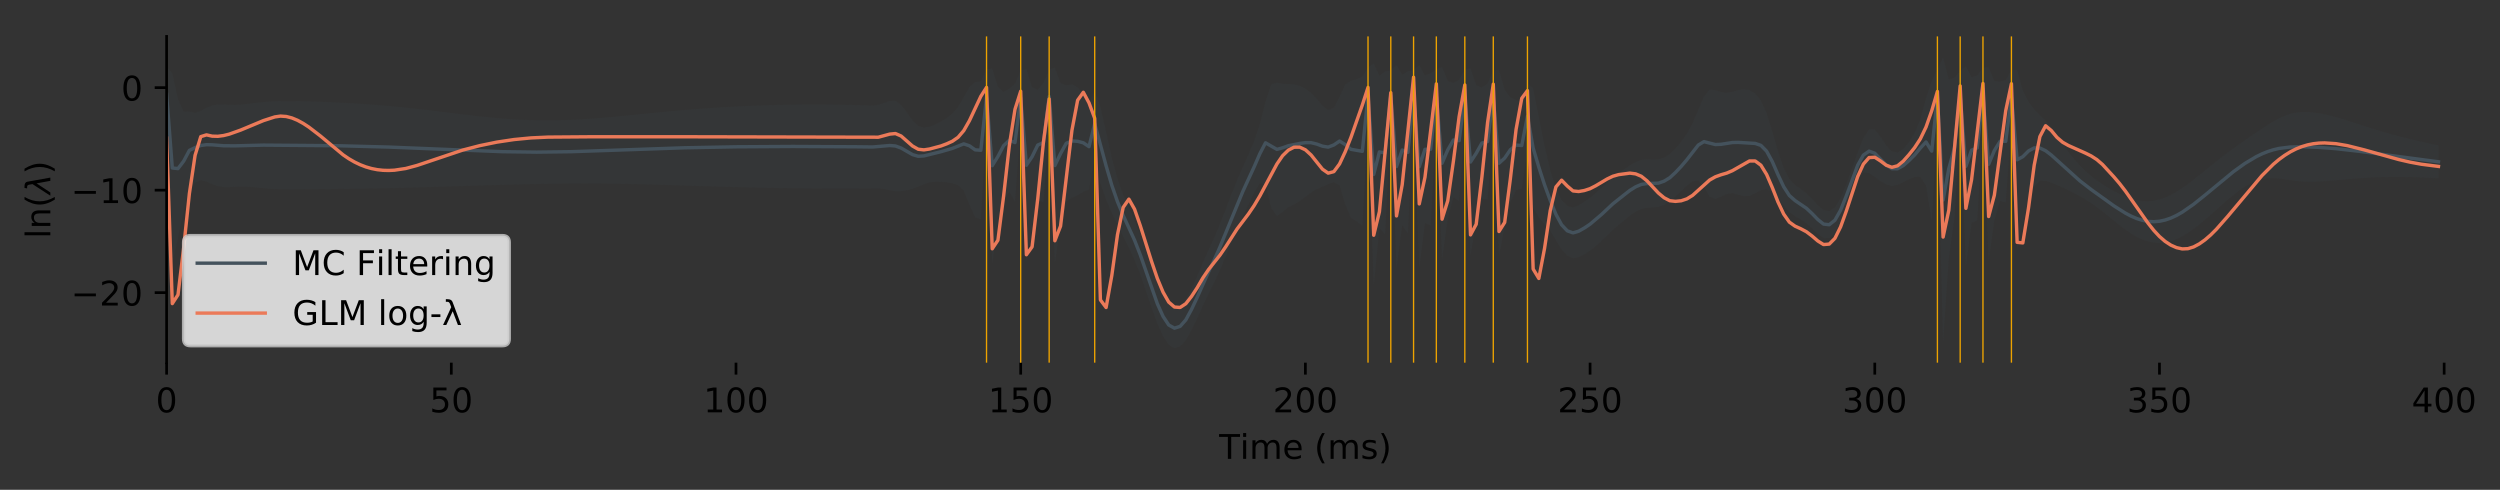 <?xml version="1.0" encoding="utf-8" standalone="no"?>
<!DOCTYPE svg PUBLIC "-//W3C//DTD SVG 1.1//EN"
  "http://www.w3.org/Graphics/SVG/1.1/DTD/svg11.dtd">
<!-- Created with matplotlib (http://matplotlib.org/) -->
<svg height="144pt" version="1.1" viewBox="0 0 735 144" width="735pt" xmlns="http://www.w3.org/2000/svg" xmlns:xlink="http://www.w3.org/1999/xlink">
 <rect x="0" y="0" width="735" height="144" fill="#333333" stroke="none"/>
 <defs>
  <style type="text/css">
*{stroke-linecap:butt;stroke-linejoin:round;}
  </style>
 </defs>
 <g id="figure_1">
  <g id="patch_1">
   <path d="M 0 144.186 
L 735.327 144.186 
L 735.327 -0 
L 0 -0 
z
" style="fill:none;"/>
  </g>
  <g id="axes_1">
   <g id="patch_2">
    <path d="M 48.983 106.629 
L 718.583 106.629 
L 718.583 10.7 
L 48.983 10.7 
z
" style="fill:none;"/>
   </g>
   <g id="PolyCollection_1">
    <defs>
     <path d="M 48.983 -124.629 
L 48.983 -108.286 
L 50.657 -66.918 
L 52.331 -74.199 
L 54.005 -82.299 
L 55.679 -88.527 
L 57.353 -90.551 
L 59.027 -91.221 
L 60.701 -90.77 
L 62.375 -90.026 
L 64.049 -89.456 
L 65.723 -89.198 
L 67.397 -89.177 
L 69.071 -89.256 
L 70.745 -89.315 
L 72.419 -89.291 
L 74.093 -89.179 
L 75.767 -89.014 
L 77.441 -88.841 
L 79.115 -88.696 
L 80.789 -88.596 
L 82.463 -88.539 
L 84.137 -88.514 
L 85.811 -88.509 
L 87.485 -88.516 
L 89.159 -88.528 
L 90.833 -88.543 
L 92.507 -88.559 
L 94.181 -88.576 
L 95.855 -88.594 
L 97.529 -88.611 
L 99.203 -88.629 
L 100.877 -88.648 
L 102.551 -88.667 
L 104.225 -88.687 
L 105.899 -88.709 
L 107.573 -88.733 
L 109.247 -88.76 
L 110.921 -88.789 
L 112.595 -88.821 
L 114.269 -88.857 
L 115.943 -88.895 
L 117.617 -88.936 
L 119.291 -88.979 
L 120.965 -89.025 
L 122.639 -89.072 
L 124.313 -89.121 
L 125.987 -89.172 
L 127.661 -89.223 
L 129.335 -89.275 
L 131.009 -89.328 
L 132.683 -89.381 
L 134.357 -89.433 
L 136.031 -89.486 
L 137.705 -89.538 
L 139.379 -89.589 
L 141.053 -89.64 
L 142.727 -89.69 
L 144.401 -89.739 
L 146.075 -89.787 
L 147.749 -89.834 
L 149.423 -89.88 
L 151.097 -89.924 
L 152.771 -89.966 
L 154.445 -90.007 
L 156.119 -90.045 
L 157.793 -90.08 
L 159.467 -90.113 
L 161.141 -90.143 
L 162.815 -90.169 
L 164.489 -90.191 
L 166.163 -90.209 
L 167.837 -90.223 
L 169.511 -90.233 
L 171.185 -90.238 
L 172.859 -90.237 
L 174.533 -90.232 
L 176.207 -90.222 
L 177.881 -90.207 
L 179.555 -90.188 
L 181.229 -90.163 
L 182.903 -90.134 
L 184.577 -90.101 
L 186.251 -90.064 
L 187.925 -90.023 
L 189.599 -89.979 
L 191.273 -89.933 
L 192.947 -89.884 
L 194.621 -89.833 
L 196.295 -89.782 
L 197.969 -89.729 
L 199.643 -89.675 
L 201.317 -89.622 
L 202.991 -89.569 
L 204.665 -89.516 
L 206.339 -89.463 
L 208.013 -89.412 
L 209.687 -89.361 
L 211.361 -89.312 
L 213.035 -89.265 
L 214.709 -89.218 
L 216.383 -89.174 
L 218.057 -89.131 
L 219.731 -89.09 
L 221.405 -89.052 
L 223.079 -89.015 
L 224.753 -88.98 
L 226.427 -88.948 
L 228.101 -88.918 
L 229.775 -88.891 
L 231.449 -88.865 
L 233.123 -88.843 
L 234.797 -88.823 
L 236.471 -88.805 
L 238.145 -88.79 
L 239.819 -88.777 
L 241.493 -88.768 
L 243.167 -88.76 
L 244.841 -88.755 
L 246.515 -88.753 
L 248.189 -88.754 
L 249.863 -88.756 
L 251.537 -88.762 
L 253.211 -88.769 
L 254.885 -88.779 
L 256.559 -88.791 
L 258.233 -88.794 
L 259.907 -88.644 
L 261.581 -88.284 
L 263.255 -87.968 
L 264.929 -87.983 
L 266.603 -88.25 
L 268.277 -88.648 
L 269.951 -89.286 
L 271.625 -90.02 
L 273.299 -90.539 
L 274.973 -90.746 
L 276.647 -90.719 
L 278.321 -90.584 
L 279.995 -90.29 
L 281.669 -89.737 
L 283.343 -88.16 
L 285.017 -84.02 
L 286.691 -80.235 
L 288.365 -79.728 
L 290.039 -107.53 
L 291.713 -66.881 
L 293.387 -77.682 
L 295.061 -85.537 
L 296.735 -87.76 
L 298.409 -84.944 
L 300.083 -107.335 
L 301.757 -67.312 
L 303.431 -77.716 
L 305.105 -85.296 
L 306.779 -84.748 
L 308.453 -107.94 
L 310.127 -66.725 
L 311.801 -78.342 
L 313.475 -85.02 
L 315.149 -86.063 
L 316.823 -86.756 
L 318.497 -87.808 
L 320.171 -88.438 
L 321.845 -98.192 
L 323.519 -90.169 
L 325.193 -85.541 
L 326.867 -81.597 
L 328.541 -78.096 
L 330.215 -74.732 
L 331.889 -71.378 
L 333.563 -67.756 
L 335.237 -63.474 
L 336.911 -58.605 
L 338.585 -53.677 
L 340.259 -49.053 
L 341.933 -45.332 
L 343.607 -42.788 
L 345.281 -41.831 
L 346.955 -42.312 
L 348.629 -44.153 
L 350.303 -47.141 
L 351.977 -50.571 
L 353.651 -54.32 
L 355.325 -57.817 
L 356.999 -61.174 
L 358.673 -64.813 
L 360.347 -68.796 
L 362.021 -73.007 
L 363.695 -77.029 
L 365.369 -80.629 
L 367.043 -84.067 
L 368.717 -87.485 
L 370.391 -90.281 
L 372.065 -90.089 
L 373.739 -83.013 
L 375.413 -80.653 
L 377.087 -81.901 
L 378.761 -83.213 
L 380.435 -84.045 
L 382.109 -85.059 
L 383.783 -86.338 
L 385.457 -87.579 
L 387.131 -88.554 
L 388.805 -89.288 
L 390.479 -90.004 
L 392.153 -90.653 
L 393.827 -89.68 
L 395.501 -84.032 
L 397.175 -80.141 
L 398.849 -79.099 
L 400.523 -77.737 
L 402.197 -108.094 
L 403.871 -60.278 
L 405.545 -77.13 
L 407.219 -75.278 
L 408.893 -108.931 
L 410.567 -65.403 
L 412.241 -77.955 
L 413.915 -75.527 
L 415.589 -108.991 
L 417.263 -65.252 
L 418.937 -78.618 
L 420.611 -77.955 
L 422.285 -108.351 
L 423.959 -67.832 
L 425.633 -79.859 
L 427.307 -86.184 
L 428.981 -85.018 
L 430.655 -107.823 
L 432.329 -69.053 
L 434.003 -79.092 
L 435.677 -85.787 
L 437.351 -85.513 
L 439.025 -107.448 
L 440.699 -68.754 
L 442.373 -77.649 
L 444.047 -84.802 
L 445.721 -88.238 
L 447.395 -88.763 
L 449.069 -100.307 
L 450.743 -83.097 
L 452.417 -80.214 
L 454.091 -78.287 
L 455.765 -76.314 
L 457.439 -73.566 
L 459.113 -70.833 
L 460.787 -68.989 
L 462.461 -68.227 
L 464.135 -68.578 
L 465.809 -69.42 
L 467.483 -70.473 
L 469.157 -71.821 
L 470.831 -73.307 
L 472.505 -74.937 
L 474.179 -76.57 
L 475.853 -78.027 
L 477.527 -79.411 
L 479.201 -80.805 
L 480.875 -81.937 
L 482.549 -82.736 
L 484.223 -83.079 
L 485.897 -83.18 
L 487.571 -83.347 
L 489.245 -83.968 
L 490.919 -84.959 
L 492.593 -86.421 
L 494.267 -87.991 
L 495.941 -89.551 
L 497.615 -90.849 
L 499.289 -91.124 
L 500.963 -89.263 
L 502.637 -86.337 
L 504.311 -85.655 
L 505.985 -86.367 
L 507.659 -87.17 
L 509.333 -87.371 
L 511.007 -86.933 
L 512.681 -86.48 
L 514.355 -86.59 
L 516.029 -87.347 
L 517.703 -88.253 
L 519.377 -88.562 
L 521.051 -87.801 
L 522.725 -85.95 
L 524.399 -83.744 
L 526.073 -81.83 
L 527.747 -80.624 
L 529.421 -79.664 
L 531.095 -78.532 
L 532.769 -77.042 
L 534.443 -75.409 
L 536.117 -74.198 
L 537.791 -74.165 
L 539.465 -75.664 
L 541.139 -78.81 
L 542.813 -83.151 
L 544.487 -87.855 
L 546.161 -91.795 
L 547.835 -93.532 
L 549.509 -93.286 
L 551.183 -92.159 
L 552.857 -90.914 
L 554.531 -89.936 
L 556.205 -89.516 
L 557.879 -89.801 
L 559.553 -90.594 
L 561.227 -91.494 
L 562.901 -92.138 
L 564.575 -92.186 
L 566.249 -89.583 
L 567.923 -79.112 
L 569.597 -107.782 
L 571.271 -43.445 
L 572.945 -68.358 
L 574.619 -80.102 
L 576.293 -108.75 
L 577.967 -65.833 
L 579.641 -78.648 
L 581.315 -79.389 
L 582.989 -108.195 
L 584.663 -67.247 
L 586.337 -79.42 
L 588.011 -85.095 
L 589.685 -84.668 
L 591.359 -107.598 
L 593.033 -70.766 
L 594.707 -78.663 
L 596.381 -85.296 
L 598.055 -89.358 
L 599.729 -91.038 
L 601.403 -91.009 
L 603.077 -90.476 
L 604.751 -89.79 
L 606.425 -89.046 
L 608.099 -88.26 
L 609.773 -87.427 
L 611.447 -86.514 
L 613.121 -85.526 
L 614.795 -84.457 
L 616.469 -83.285 
L 618.143 -82.006 
L 619.817 -80.656 
L 621.491 -79.287 
L 623.165 -77.943 
L 624.839 -76.673 
L 626.513 -75.525 
L 628.187 -74.543 
L 629.861 -73.755 
L 631.535 -73.183 
L 633.209 -72.842 
L 634.883 -72.741 
L 636.557 -72.884 
L 638.231 -73.266 
L 639.905 -73.878 
L 641.579 -74.7 
L 643.253 -75.709 
L 644.927 -76.876 
L 646.601 -78.171 
L 648.275 -79.562 
L 649.949 -81.018 
L 651.623 -82.509 
L 653.297 -84.003 
L 654.971 -85.466 
L 656.645 -86.863 
L 658.319 -88.155 
L 659.993 -89.301 
L 661.667 -90.259 
L 663.341 -90.996 
L 665.015 -91.495 
L 666.689 -91.756 
L 668.363 -91.802 
L 670.037 -91.682 
L 671.711 -91.459 
L 673.385 -91.204 
L 675.059 -90.979 
L 676.733 -90.823 
L 678.407 -90.751 
L 680.081 -90.757 
L 681.755 -90.822 
L 683.429 -90.926 
L 685.103 -91.054 
L 686.777 -91.195 
L 688.451 -91.343 
L 690.125 -91.49 
L 691.799 -91.631 
L 693.473 -91.76 
L 695.147 -91.874 
L 696.821 -91.968 
L 698.495 -92.043 
L 700.169 -92.098 
L 701.843 -92.133 
L 703.517 -92.151 
L 705.191 -92.152 
L 706.865 -92.139 
L 708.539 -92.111 
L 710.213 -92.068 
L 711.887 -92.01 
L 713.561 -91.936 
L 715.235 -91.846 
L 716.909 -91.74 
L 716.909 -101.488 
L 716.909 -101.488 
L 715.235 -101.811 
L 713.561 -102.158 
L 711.887 -102.526 
L 710.213 -102.912 
L 708.539 -103.313 
L 706.865 -103.729 
L 705.191 -104.161 
L 703.517 -104.61 
L 701.843 -105.077 
L 700.169 -105.563 
L 698.495 -106.068 
L 696.821 -106.592 
L 695.147 -107.131 
L 693.473 -107.678 
L 691.799 -108.224 
L 690.125 -108.761 
L 688.451 -109.277 
L 686.777 -109.76 
L 685.103 -110.198 
L 683.429 -110.581 
L 681.755 -110.898 
L 680.081 -111.133 
L 678.407 -111.265 
L 676.733 -111.263 
L 675.059 -111.094 
L 673.385 -110.731 
L 671.711 -110.164 
L 670.037 -109.407 
L 668.363 -108.495 
L 666.689 -107.473 
L 665.015 -106.381 
L 663.341 -105.255 
L 661.667 -104.113 
L 659.993 -102.958 
L 658.319 -101.784 
L 656.645 -100.585 
L 654.971 -99.351 
L 653.297 -98.08 
L 651.623 -96.77 
L 649.949 -95.431 
L 648.275 -94.075 
L 646.601 -92.72 
L 644.927 -91.389 
L 643.253 -90.109 
L 641.579 -88.91 
L 639.905 -87.825 
L 638.231 -86.885 
L 636.557 -86.114 
L 634.883 -85.535 
L 633.209 -85.164 
L 631.535 -85.008 
L 629.861 -85.068 
L 628.187 -85.336 
L 626.513 -85.797 
L 624.839 -86.423 
L 623.165 -87.18 
L 621.491 -88.037 
L 619.817 -88.983 
L 618.143 -90.029 
L 616.469 -91.188 
L 614.795 -92.48 
L 613.121 -93.936 
L 611.447 -95.588 
L 609.773 -97.456 
L 608.099 -99.554 
L 606.425 -101.9 
L 604.751 -104.374 
L 603.077 -106.732 
L 601.403 -108.744 
L 599.729 -110.299 
L 598.055 -112.059 
L 596.381 -114.291 
L 594.707 -117.576 
L 593.033 -123.654 
L 591.359 -123.556 
L 589.685 -120.602 
L 588.011 -120.173 
L 586.337 -120.401 
L 584.663 -124.541 
L 582.989 -124.161 
L 581.315 -122.019 
L 579.641 -121.438 
L 577.967 -124.763 
L 576.293 -123.29 
L 574.619 -121.351 
L 572.945 -120.83 
L 571.271 -127.33 
L 569.597 -123.705 
L 567.923 -120.416 
L 566.249 -115.296 
L 564.575 -109.092 
L 562.901 -105.109 
L 561.227 -102.412 
L 559.553 -100.397 
L 557.879 -99.339 
L 556.205 -99.668 
L 554.531 -101.447 
L 552.857 -104.016 
L 551.183 -106.113 
L 549.509 -106.201 
L 547.835 -103.63 
L 546.161 -99.406 
L 544.487 -94.589 
L 542.813 -89.986 
L 541.139 -85.989 
L 539.465 -83.217 
L 537.791 -82.07 
L 536.117 -82.415 
L 534.443 -83.888 
L 532.769 -85.728 
L 531.095 -87.374 
L 529.421 -88.641 
L 527.747 -89.817 
L 526.073 -91.575 
L 524.399 -94.844 
L 522.725 -99.714 
L 521.051 -105.573 
L 519.377 -110.914 
L 517.703 -114.643 
L 516.029 -116.686 
L 514.355 -117.7 
L 512.681 -117.957 
L 511.007 -117.718 
L 509.333 -117.199 
L 507.659 -116.884 
L 505.985 -117.157 
L 504.311 -117.722 
L 502.637 -117.856 
L 500.963 -115.819 
L 499.289 -111.939 
L 497.615 -107.959 
L 495.941 -104.904 
L 494.267 -102.519 
L 492.593 -100.547 
L 490.919 -98.908 
L 489.245 -97.888 
L 487.571 -97.331 
L 485.897 -97.296 
L 484.223 -97.361 
L 482.549 -97.192 
L 480.875 -96.569 
L 479.201 -95.62 
L 477.527 -94.417 
L 475.853 -93.225 
L 474.179 -91.945 
L 472.505 -90.46 
L 470.831 -88.931 
L 469.157 -87.477 
L 467.483 -86.082 
L 465.809 -84.901 
L 464.135 -83.851 
L 462.461 -83.213 
L 460.787 -83.645 
L 459.113 -85.352 
L 457.439 -88.812 
L 455.765 -94.219 
L 454.091 -101.429 
L 452.417 -109.869 
L 450.743 -118.224 
L 449.069 -119.731 
L 447.395 -114.032 
L 445.721 -114.838 
L 444.047 -115.518 
L 442.373 -117.783 
L 440.699 -123.634 
L 439.025 -123.54 
L 437.351 -119.659 
L 435.677 -118.474 
L 434.003 -119.15 
L 432.329 -124.049 
L 430.655 -123.687 
L 428.981 -120.663 
L 427.307 -119.864 
L 425.633 -120.328 
L 423.959 -124.546 
L 422.285 -123.796 
L 420.611 -122.679 
L 418.937 -121.957 
L 417.263 -125.109 
L 415.589 -123.496 
L 413.915 -123.256 
L 412.241 -122.211 
L 410.567 -125.032 
L 408.893 -123.384 
L 407.219 -123.193 
L 405.545 -121.917 
L 403.871 -125.549 
L 402.197 -124.304 
L 400.523 -121.659 
L 398.849 -120.914 
L 397.175 -120.444 
L 395.501 -119.345 
L 393.827 -115.736 
L 392.153 -112.487 
L 390.479 -111.86 
L 388.805 -113.138 
L 387.131 -115.11 
L 385.457 -116.907 
L 383.783 -118.147 
L 382.109 -118.966 
L 380.435 -119.401 
L 378.761 -119.462 
L 377.087 -119.554 
L 375.413 -119.878 
L 373.739 -119.399 
L 372.065 -114.31 
L 370.391 -107.676 
L 368.717 -102.779 
L 367.043 -98.751 
L 365.369 -95.063 
L 363.695 -91.272 
L 362.021 -87.044 
L 360.347 -82.594 
L 358.673 -78.344 
L 356.999 -74.417 
L 355.325 -70.765 
L 353.651 -66.98 
L 351.977 -62.964 
L 350.303 -59.301 
L 348.629 -56.126 
L 346.955 -54.148 
L 345.281 -53.581 
L 343.607 -54.494 
L 341.933 -57.021 
L 340.259 -60.736 
L 338.585 -65.351 
L 336.911 -70.259 
L 335.237 -75.097 
L 333.563 -79.364 
L 331.889 -83.102 
L 330.215 -86.972 
L 328.541 -91.688 
L 326.867 -97.843 
L 325.193 -105.34 
L 323.519 -112.824 
L 321.845 -117.448 
L 320.171 -113.707 
L 318.497 -116.581 
L 316.823 -118.52 
L 315.149 -119.427 
L 313.475 -119.111 
L 311.801 -119.713 
L 310.127 -124.321 
L 308.453 -123.647 
L 306.779 -119.781 
L 305.105 -117.79 
L 303.431 -118.503 
L 301.757 -123.886 
L 300.083 -123.524 
L 298.409 -119.603 
L 296.735 -118.133 
L 295.061 -117.171 
L 293.387 -118.659 
L 291.713 -124.069 
L 290.039 -123.811 
L 288.365 -120.289 
L 286.691 -120.026 
L 285.017 -118.619 
L 283.343 -115.618 
L 281.669 -112.713 
L 279.995 -110.826 
L 278.321 -109.535 
L 276.647 -108.462 
L 274.973 -107.628 
L 273.299 -106.954 
L 271.625 -106.675 
L 269.951 -107.195 
L 268.277 -108.82 
L 266.603 -111.195 
L 264.929 -113.348 
L 263.255 -114.568 
L 261.581 -114.523 
L 259.907 -113.911 
L 258.233 -113.366 
L 256.559 -113.15 
L 254.885 -113.205 
L 253.211 -113.256 
L 251.537 -113.301 
L 249.863 -113.34 
L 248.189 -113.374 
L 246.515 -113.403 
L 244.841 -113.425 
L 243.167 -113.442 
L 241.493 -113.452 
L 239.819 -113.457 
L 238.145 -113.456 
L 236.471 -113.448 
L 234.797 -113.435 
L 233.123 -113.415 
L 231.449 -113.389 
L 229.775 -113.357 
L 228.101 -113.318 
L 226.427 -113.274 
L 224.753 -113.223 
L 223.079 -113.166 
L 221.405 -113.103 
L 219.731 -113.033 
L 218.057 -112.958 
L 216.383 -112.876 
L 214.709 -112.787 
L 213.035 -112.693 
L 211.361 -112.592 
L 209.687 -112.485 
L 208.013 -112.371 
L 206.339 -112.251 
L 204.665 -112.126 
L 202.991 -111.994 
L 201.317 -111.856 
L 199.643 -111.712 
L 197.969 -111.564 
L 196.295 -111.41 
L 194.621 -111.252 
L 192.947 -111.09 
L 191.273 -110.925 
L 189.599 -110.758 
L 187.925 -110.59 
L 186.251 -110.421 
L 184.577 -110.254 
L 182.903 -110.09 
L 181.229 -109.929 
L 179.555 -109.773 
L 177.881 -109.625 
L 176.207 -109.484 
L 174.533 -109.353 
L 172.859 -109.234 
L 171.185 -109.126 
L 169.511 -109.032 
L 167.837 -108.953 
L 166.163 -108.89 
L 164.489 -108.843 
L 162.815 -108.813 
L 161.141 -108.802 
L 159.467 -108.808 
L 157.793 -108.832 
L 156.119 -108.875 
L 154.445 -108.935 
L 152.771 -109.014 
L 151.097 -109.109 
L 149.423 -109.221 
L 147.749 -109.348 
L 146.075 -109.489 
L 144.401 -109.644 
L 142.727 -109.81 
L 141.053 -109.987 
L 139.379 -110.174 
L 137.705 -110.368 
L 136.031 -110.567 
L 134.357 -110.772 
L 132.683 -110.978 
L 131.009 -111.186 
L 129.335 -111.394 
L 127.661 -111.599 
L 125.987 -111.801 
L 124.313 -111.999 
L 122.639 -112.191 
L 120.965 -112.376 
L 119.291 -112.554 
L 117.617 -112.723 
L 115.943 -112.885 
L 114.269 -113.038 
L 112.595 -113.182 
L 110.921 -113.318 
L 109.247 -113.445 
L 107.573 -113.564 
L 105.899 -113.676 
L 104.225 -113.78 
L 102.551 -113.878 
L 100.877 -113.97 
L 99.203 -114.055 
L 97.529 -114.135 
L 95.855 -114.209 
L 94.181 -114.276 
L 92.507 -114.335 
L 90.833 -114.386 
L 89.159 -114.428 
L 87.485 -114.458 
L 85.811 -114.475 
L 84.137 -114.477 
L 82.463 -114.46 
L 80.789 -114.416 
L 79.115 -114.333 
L 77.441 -114.203 
L 75.767 -114.022 
L 74.093 -113.806 
L 72.419 -113.591 
L 70.745 -113.429 
L 69.071 -113.361 
L 67.397 -113.394 
L 65.723 -113.473 
L 64.049 -113.468 
L 62.375 -113.196 
L 60.701 -112.528 
L 59.027 -111.594 
L 57.353 -111.03 
L 55.679 -111.425 
L 54.005 -111.332 
L 52.331 -115.041 
L 50.657 -122.673 
L 48.983 -124.629 
z
" id="m69c4b732fc"/>
    </defs>
    <g clip-path="url(#pdf708b6be8)">
     <use style="fill:#44525c;fill-opacity:0.1;" x="0" xlink:href="#m69c4b732fc" y="144.186"/>
    </g>
   </g>
   <g id="matplotlib.axis_1">
    <g id="xtick_1">
     <g id="line2d_1">
      <defs>
       <path d="M 0 0 
L 0 3.5 
" id="md281c276ee" style="stroke:#000000;stroke-width:0.8;"/>
      </defs>
      <g>
       <use style="stroke:#000000;stroke-width:0.8;" x="48.983" xlink:href="#md281c276ee" y="106.629"/>
      </g>
     </g>
     <g id="text_1">
      <!-- 0 -->
      <defs>
       <path d="M 31.781 66.406 
Q 24.172 66.406 20.328 58.906 
Q 16.5 51.422 16.5 36.375 
Q 16.5 21.391 20.328 13.891 
Q 24.172 6.391 31.781 6.391 
Q 39.453 6.391 43.281 13.891 
Q 47.125 21.391 47.125 36.375 
Q 47.125 51.422 43.281 58.906 
Q 39.453 66.406 31.781 66.406 
M 31.781 74.219 
Q 44.047 74.219 50.516 64.516 
Q 56.984 54.828 56.984 36.375 
Q 56.984 17.969 50.516 8.266 
Q 44.047 -1.422 31.781 -1.422 
Q 19.531 -1.422 13.062 8.266 
Q 6.594 17.969 6.594 36.375 
Q 6.594 54.828 13.062 64.516 
Q 19.531 74.219 31.781 74.219 
" id="DejaVuSans-30"/>
      </defs>
      <g transform="translate(45.802 121.228)scale(0.1 -0.1)">
       <use xlink:href="#DejaVuSans-30"/>
      </g>
     </g>
    </g>
    <g id="xtick_2">
     <g id="line2d_2">
      <g>
       <use style="stroke:#000000;stroke-width:0.8;" x="132.683" xlink:href="#md281c276ee" y="106.629"/>
      </g>
     </g>
     <g id="text_2">
      <!-- 50 -->
      <defs>
       <path d="M 10.797 72.906 
L 49.516 72.906 
L 49.516 64.594 
L 19.828 64.594 
L 19.828 46.734 
Q 21.969 47.469 24.109 47.828 
Q 26.266 48.188 28.422 48.188 
Q 40.625 48.188 47.75 41.5 
Q 54.891 34.812 54.891 23.391 
Q 54.891 11.625 47.562 5.094 
Q 40.234 -1.422 26.906 -1.422 
Q 22.312 -1.422 17.547 -0.641 
Q 12.797 0.141 7.719 1.703 
L 7.719 11.625 
Q 12.109 9.234 16.797 8.062 
Q 21.484 6.891 26.703 6.891 
Q 35.156 6.891 40.078 11.328 
Q 45.016 15.766 45.016 23.391 
Q 45.016 31 40.078 35.438 
Q 35.156 39.891 26.703 39.891 
Q 22.75 39.891 18.812 39.016 
Q 14.891 38.141 10.797 36.281 
z
" id="DejaVuSans-35"/>
      </defs>
      <g transform="translate(126.32 121.228)scale(0.1 -0.1)">
       <use xlink:href="#DejaVuSans-35"/>
       <use x="63.623" xlink:href="#DejaVuSans-30"/>
      </g>
     </g>
    </g>
    <g id="xtick_3">
     <g id="line2d_3">
      <g>
       <use style="stroke:#000000;stroke-width:0.8;" x="216.383" xlink:href="#md281c276ee" y="106.629"/>
      </g>
     </g>
     <g id="text_3">
      <!-- 100 -->
      <defs>
       <path d="M 12.406 8.297 
L 28.516 8.297 
L 28.516 63.922 
L 10.984 60.406 
L 10.984 69.391 
L 28.422 72.906 
L 38.281 72.906 
L 38.281 8.297 
L 54.391 8.297 
L 54.391 0 
L 12.406 0 
z
" id="DejaVuSans-31"/>
      </defs>
      <g transform="translate(206.839 121.228)scale(0.1 -0.1)">
       <use xlink:href="#DejaVuSans-31"/>
       <use x="63.623" xlink:href="#DejaVuSans-30"/>
       <use x="127.246" xlink:href="#DejaVuSans-30"/>
      </g>
     </g>
    </g>
    <g id="xtick_4">
     <g id="line2d_4">
      <g>
       <use style="stroke:#000000;stroke-width:0.8;" x="300.083" xlink:href="#md281c276ee" y="106.629"/>
      </g>
     </g>
     <g id="text_4">
      <!-- 150 -->
      <g transform="translate(290.539 121.228)scale(0.1 -0.1)">
       <use xlink:href="#DejaVuSans-31"/>
       <use x="63.623" xlink:href="#DejaVuSans-35"/>
       <use x="127.246" xlink:href="#DejaVuSans-30"/>
      </g>
     </g>
    </g>
    <g id="xtick_5">
     <g id="line2d_5">
      <g>
       <use style="stroke:#000000;stroke-width:0.8;" x="383.783" xlink:href="#md281c276ee" y="106.629"/>
      </g>
     </g>
     <g id="text_5">
      <!-- 200 -->
      <defs>
       <path d="M 19.188 8.297 
L 53.609 8.297 
L 53.609 0 
L 7.328 0 
L 7.328 8.297 
Q 12.938 14.109 22.625 23.891 
Q 32.328 33.688 34.812 36.531 
Q 39.547 41.844 41.422 45.531 
Q 43.312 49.219 43.312 52.781 
Q 43.312 58.594 39.234 62.25 
Q 35.156 65.922 28.609 65.922 
Q 23.969 65.922 18.812 64.312 
Q 13.672 62.703 7.812 59.422 
L 7.812 69.391 
Q 13.766 71.781 18.938 73 
Q 24.125 74.219 28.422 74.219 
Q 39.75 74.219 46.484 68.547 
Q 53.219 62.891 53.219 53.422 
Q 53.219 48.922 51.531 44.891 
Q 49.859 40.875 45.406 35.406 
Q 44.188 33.984 37.641 27.219 
Q 31.109 20.453 19.188 8.297 
" id="DejaVuSans-32"/>
      </defs>
      <g transform="translate(374.239 121.228)scale(0.1 -0.1)">
       <use xlink:href="#DejaVuSans-32"/>
       <use x="63.623" xlink:href="#DejaVuSans-30"/>
       <use x="127.246" xlink:href="#DejaVuSans-30"/>
      </g>
     </g>
    </g>
    <g id="xtick_6">
     <g id="line2d_6">
      <g>
       <use style="stroke:#000000;stroke-width:0.8;" x="467.483" xlink:href="#md281c276ee" y="106.629"/>
      </g>
     </g>
     <g id="text_6">
      <!-- 250 -->
      <g transform="translate(457.939 121.228)scale(0.1 -0.1)">
       <use xlink:href="#DejaVuSans-32"/>
       <use x="63.623" xlink:href="#DejaVuSans-35"/>
       <use x="127.246" xlink:href="#DejaVuSans-30"/>
      </g>
     </g>
    </g>
    <g id="xtick_7">
     <g id="line2d_7">
      <g>
       <use style="stroke:#000000;stroke-width:0.8;" x="551.183" xlink:href="#md281c276ee" y="106.629"/>
      </g>
     </g>
     <g id="text_7">
      <!-- 300 -->
      <defs>
       <path d="M 40.578 39.312 
Q 47.656 37.797 51.625 33 
Q 55.609 28.219 55.609 21.188 
Q 55.609 10.406 48.188 4.484 
Q 40.766 -1.422 27.094 -1.422 
Q 22.516 -1.422 17.656 -0.516 
Q 12.797 0.391 7.625 2.203 
L 7.625 11.719 
Q 11.719 9.328 16.594 8.109 
Q 21.484 6.891 26.812 6.891 
Q 36.078 6.891 40.938 10.547 
Q 45.797 14.203 45.797 21.188 
Q 45.797 27.641 41.281 31.266 
Q 36.766 34.906 28.719 34.906 
L 20.219 34.906 
L 20.219 43.016 
L 29.109 43.016 
Q 36.375 43.016 40.234 45.922 
Q 44.094 48.828 44.094 54.297 
Q 44.094 59.906 40.109 62.906 
Q 36.141 65.922 28.719 65.922 
Q 24.656 65.922 20.016 65.031 
Q 15.375 64.156 9.812 62.312 
L 9.812 71.094 
Q 15.438 72.656 20.344 73.438 
Q 25.25 74.219 29.594 74.219 
Q 40.828 74.219 47.359 69.109 
Q 53.906 64.016 53.906 55.328 
Q 53.906 49.266 50.438 45.094 
Q 46.969 40.922 40.578 39.312 
" id="DejaVuSans-33"/>
      </defs>
      <g transform="translate(541.639 121.228)scale(0.1 -0.1)">
       <use xlink:href="#DejaVuSans-33"/>
       <use x="63.623" xlink:href="#DejaVuSans-30"/>
       <use x="127.246" xlink:href="#DejaVuSans-30"/>
      </g>
     </g>
    </g>
    <g id="xtick_8">
     <g id="line2d_8">
      <g>
       <use style="stroke:#000000;stroke-width:0.8;" x="634.883" xlink:href="#md281c276ee" y="106.629"/>
      </g>
     </g>
     <g id="text_8">
      <!-- 350 -->
      <g transform="translate(625.339 121.228)scale(0.1 -0.1)">
       <use xlink:href="#DejaVuSans-33"/>
       <use x="63.623" xlink:href="#DejaVuSans-35"/>
       <use x="127.246" xlink:href="#DejaVuSans-30"/>
      </g>
     </g>
    </g>
    <g id="xtick_9">
     <g id="line2d_9">
      <g>
       <use style="stroke:#000000;stroke-width:0.8;" x="718.583" xlink:href="#md281c276ee" y="106.629"/>
      </g>
     </g>
     <g id="text_9">
      <!-- 400 -->
      <defs>
       <path d="M 37.797 64.312 
L 12.891 25.391 
L 37.797 25.391 
z
M 35.203 72.906 
L 47.609 72.906 
L 47.609 25.391 
L 58.016 25.391 
L 58.016 17.188 
L 47.609 17.188 
L 47.609 0 
L 37.797 0 
L 37.797 17.188 
L 4.891 17.188 
L 4.891 26.703 
z
" id="DejaVuSans-34"/>
      </defs>
      <g transform="translate(709.039 121.228)scale(0.1 -0.1)">
       <use xlink:href="#DejaVuSans-34"/>
       <use x="63.623" xlink:href="#DejaVuSans-30"/>
       <use x="127.246" xlink:href="#DejaVuSans-30"/>
      </g>
     </g>
    </g>
    <g id="text_10">
     <!-- Time (ms) -->
     <defs>
      <path d="M -0.297 72.906 
L 61.375 72.906 
L 61.375 64.594 
L 35.5 64.594 
L 35.5 0 
L 25.594 0 
L 25.594 64.594 
L -0.297 64.594 
z
" id="DejaVuSans-54"/>
      <path d="M 9.422 54.688 
L 18.406 54.688 
L 18.406 0 
L 9.422 0 
z
M 9.422 75.984 
L 18.406 75.984 
L 18.406 64.594 
L 9.422 64.594 
z
" id="DejaVuSans-69"/>
      <path d="M 52 44.188 
Q 55.375 50.25 60.062 53.125 
Q 64.75 56 71.094 56 
Q 79.641 56 84.281 50.016 
Q 88.922 44.047 88.922 33.016 
L 88.922 0 
L 79.891 0 
L 79.891 32.719 
Q 79.891 40.578 77.094 44.375 
Q 74.312 48.188 68.609 48.188 
Q 61.625 48.188 57.562 43.547 
Q 53.516 38.922 53.516 30.906 
L 53.516 0 
L 44.484 0 
L 44.484 32.719 
Q 44.484 40.625 41.703 44.406 
Q 38.922 48.188 33.109 48.188 
Q 26.219 48.188 22.156 43.531 
Q 18.109 38.875 18.109 30.906 
L 18.109 0 
L 9.078 0 
L 9.078 54.688 
L 18.109 54.688 
L 18.109 46.188 
Q 21.188 51.219 25.484 53.609 
Q 29.781 56 35.688 56 
Q 41.656 56 45.828 52.969 
Q 50 49.953 52 44.188 
" id="DejaVuSans-6d"/>
      <path d="M 56.203 29.594 
L 56.203 25.203 
L 14.891 25.203 
Q 15.484 15.922 20.484 11.062 
Q 25.484 6.203 34.422 6.203 
Q 39.594 6.203 44.453 7.469 
Q 49.312 8.734 54.109 11.281 
L 54.109 2.781 
Q 49.266 0.734 44.188 -0.344 
Q 39.109 -1.422 33.891 -1.422 
Q 20.797 -1.422 13.156 6.188 
Q 5.516 13.812 5.516 26.812 
Q 5.516 40.234 12.766 48.109 
Q 20.016 56 32.328 56 
Q 43.359 56 49.781 48.891 
Q 56.203 41.797 56.203 29.594 
M 47.219 32.234 
Q 47.125 39.594 43.094 43.984 
Q 39.062 48.391 32.422 48.391 
Q 24.906 48.391 20.391 44.141 
Q 15.875 39.891 15.188 32.172 
z
" id="DejaVuSans-65"/>
      <path id="DejaVuSans-20"/>
      <path d="M 31 75.875 
Q 24.469 64.656 21.281 53.656 
Q 18.109 42.672 18.109 31.391 
Q 18.109 20.125 21.312 9.062 
Q 24.516 -2 31 -13.188 
L 23.188 -13.188 
Q 15.875 -1.703 12.234 9.375 
Q 8.594 20.453 8.594 31.391 
Q 8.594 42.281 12.203 53.312 
Q 15.828 64.359 23.188 75.875 
z
" id="DejaVuSans-28"/>
      <path d="M 44.281 53.078 
L 44.281 44.578 
Q 40.484 46.531 36.375 47.5 
Q 32.281 48.484 27.875 48.484 
Q 21.188 48.484 17.844 46.438 
Q 14.5 44.391 14.5 40.281 
Q 14.5 37.156 16.891 35.375 
Q 19.281 33.594 26.516 31.984 
L 29.594 31.297 
Q 39.156 29.25 43.188 25.516 
Q 47.219 21.781 47.219 15.094 
Q 47.219 7.469 41.188 3.016 
Q 35.156 -1.422 24.609 -1.422 
Q 20.219 -1.422 15.453 -0.562 
Q 10.688 0.297 5.422 2 
L 5.422 11.281 
Q 10.406 8.688 15.234 7.391 
Q 20.062 6.109 24.812 6.109 
Q 31.156 6.109 34.562 8.281 
Q 37.984 10.453 37.984 14.406 
Q 37.984 18.062 35.516 20.016 
Q 33.062 21.969 24.703 23.781 
L 21.578 24.516 
Q 13.234 26.266 9.516 29.906 
Q 5.812 33.547 5.812 39.891 
Q 5.812 47.609 11.281 51.797 
Q 16.75 56 26.812 56 
Q 31.781 56 36.172 55.266 
Q 40.578 54.547 44.281 53.078 
" id="DejaVuSans-73"/>
      <path d="M 8.016 75.875 
L 15.828 75.875 
Q 23.141 64.359 26.781 53.312 
Q 30.422 42.281 30.422 31.391 
Q 30.422 20.453 26.781 9.375 
Q 23.141 -1.703 15.828 -13.188 
L 8.016 -13.188 
Q 14.5 -2 17.703 9.062 
Q 20.906 20.125 20.906 31.391 
Q 20.906 42.672 17.703 53.656 
Q 14.5 64.656 8.016 75.875 
" id="DejaVuSans-29"/>
     </defs>
     <g transform="translate(358.43 134.906)scale(0.1 -0.1)">
      <use xlink:href="#DejaVuSans-54"/>
      <use x="61.037" xlink:href="#DejaVuSans-69"/>
      <use x="88.82" xlink:href="#DejaVuSans-6d"/>
      <use x="186.232" xlink:href="#DejaVuSans-65"/>
      <use x="247.756" xlink:href="#DejaVuSans-20"/>
      <use x="279.543" xlink:href="#DejaVuSans-28"/>
      <use x="318.557" xlink:href="#DejaVuSans-6d"/>
      <use x="415.969" xlink:href="#DejaVuSans-73"/>
      <use x="468.068" xlink:href="#DejaVuSans-29"/>
     </g>
    </g>
   </g>
   <g id="matplotlib.axis_2">
    <g id="ytick_1">
     <g id="line2d_10">
      <defs>
       <path d="M 0 0 
L -3.5 0 
" id="m20074c3945" style="stroke:#000000;stroke-width:0.8;"/>
      </defs>
      <g>
       <use style="stroke:#000000;stroke-width:0.8;" x="48.983" xlink:href="#m20074c3945" y="86.037"/>
      </g>
     </g>
     <g id="text_11">
      <!-- −20 -->
      <defs>
       <path d="M 10.594 35.5 
L 73.188 35.5 
L 73.188 27.203 
L 10.594 27.203 
z
" id="DejaVuSans-2212"/>
      </defs>
      <g transform="translate(20.878 89.836)scale(0.1 -0.1)">
       <use xlink:href="#DejaVuSans-2212"/>
       <use x="83.789" xlink:href="#DejaVuSans-32"/>
       <use x="147.412" xlink:href="#DejaVuSans-30"/>
      </g>
     </g>
    </g>
    <g id="ytick_2">
     <g id="line2d_11">
      <g>
       <use style="stroke:#000000;stroke-width:0.8;" x="48.983" xlink:href="#m20074c3945" y="55.902"/>
      </g>
     </g>
     <g id="text_12">
      <!-- −10 -->
      <g transform="translate(20.878 59.701)scale(0.1 -0.1)">
       <use xlink:href="#DejaVuSans-2212"/>
       <use x="83.789" xlink:href="#DejaVuSans-31"/>
       <use x="147.412" xlink:href="#DejaVuSans-30"/>
      </g>
     </g>
    </g>
    <g id="ytick_3">
     <g id="line2d_12">
      <g>
       <use style="stroke:#000000;stroke-width:0.8;" x="48.983" xlink:href="#m20074c3945" y="25.767"/>
      </g>
     </g>
     <g id="text_13">
      <!-- 0 -->
      <g transform="translate(35.62 29.567)scale(0.1 -0.1)">
       <use xlink:href="#DejaVuSans-30"/>
      </g>
     </g>
    </g>
    <g id="text_14">
     <!-- $\ln(\lambda)$ -->
     <defs>
      <path d="M 9.422 75.984 
L 18.406 75.984 
L 18.406 0 
L 9.422 0 
z
" id="DejaVuSans-6c"/>
      <path d="M 54.891 33.016 
L 54.891 0 
L 45.906 0 
L 45.906 32.719 
Q 45.906 40.484 42.875 44.328 
Q 39.844 48.188 33.797 48.188 
Q 26.516 48.188 22.312 43.547 
Q 18.109 38.922 18.109 30.906 
L 18.109 0 
L 9.078 0 
L 9.078 54.688 
L 18.109 54.688 
L 18.109 46.188 
Q 21.344 51.125 25.703 53.562 
Q 30.078 56 35.797 56 
Q 45.219 56 50.047 50.172 
Q 54.891 44.344 54.891 33.016 
" id="DejaVuSans-6e"/>
      <path d="M 36.719 67.438 
L 48.828 0 
L 39.312 0 
L 31.844 40.438 
L 5.125 0 
L -4.391 0 
L 29.734 52.438 
L 28.031 62.109 
Q 26.953 68.266 21.734 68.266 
L 17.047 68.266 
L 18.5 75.984 
L 24.219 75.875 
Q 35.203 75.734 36.719 67.438 
" id="DejaVuSans-Oblique-3bb"/>
     </defs>
     <g transform="translate(14.798 70.115)rotate(-90)scale(0.1 -0.1)">
      <use transform="translate(0 0.016)" xlink:href="#DejaVuSans-6c"/>
      <use transform="translate(27.783 0.016)" xlink:href="#DejaVuSans-6e"/>
      <use transform="translate(91.162 0.016)" xlink:href="#DejaVuSans-28"/>
      <use transform="translate(130.176 0.016)" xlink:href="#DejaVuSans-Oblique-3bb"/>
      <use transform="translate(189.355 0.016)" xlink:href="#DejaVuSans-29"/>
     </g>
    </g>
   </g>
   <g id="line2d_13">
    <path clip-path="url(#pdf708b6be8)" d="M 48.983 27.728 
L 50.657 49.39 
L 52.331 49.565 
L 54.005 47.37 
L 55.679 44.21 
L 57.353 43.395 
L 59.027 42.778 
L 60.701 42.537 
L 62.375 42.574 
L 65.723 42.85 
L 69.071 42.877 
L 77.441 42.664 
L 99.203 42.843 
L 114.269 43.238 
L 129.335 43.851 
L 147.749 44.595 
L 157.793 44.729 
L 167.837 44.597 
L 181.229 44.14 
L 201.317 43.447 
L 216.383 43.161 
L 233.123 43.057 
L 251.537 43.154 
L 256.559 43.215 
L 261.581 42.782 
L 263.255 42.918 
L 264.929 43.52 
L 268.277 45.452 
L 269.951 45.945 
L 271.625 45.838 
L 276.647 44.595 
L 279.995 43.628 
L 283.343 42.297 
L 285.017 42.866 
L 286.691 44.055 
L 288.365 44.177 
L 290.039 28.515 
L 291.713 48.71 
L 293.387 46.015 
L 295.061 42.832 
L 296.735 41.239 
L 298.409 41.913 
L 300.083 28.756 
L 301.757 48.587 
L 303.431 46.076 
L 305.105 42.643 
L 306.779 41.921 
L 308.453 28.392 
L 310.127 48.663 
L 311.801 45.158 
L 313.475 42.12 
L 315.149 41.44 
L 316.823 41.548 
L 318.497 41.991 
L 320.171 43.113 
L 321.845 36.365 
L 325.193 48.745 
L 326.867 54.466 
L 328.541 59.294 
L 330.215 63.334 
L 333.563 70.626 
L 335.237 74.9 
L 340.259 89.291 
L 341.933 93.01 
L 343.607 95.545 
L 345.281 96.479 
L 346.955 95.955 
L 348.629 94.046 
L 350.303 90.964 
L 351.977 87.418 
L 355.325 79.894 
L 356.999 76.39 
L 358.673 72.607 
L 365.369 56.34 
L 368.717 49.054 
L 370.391 45.207 
L 372.065 41.986 
L 375.413 43.92 
L 377.087 43.458 
L 378.761 42.848 
L 382.109 42.173 
L 383.783 41.943 
L 385.457 41.943 
L 387.131 42.353 
L 388.805 42.973 
L 390.479 43.254 
L 392.153 42.616 
L 393.827 41.478 
L 395.501 42.497 
L 397.175 43.893 
L 400.523 44.488 
L 402.197 27.987 
L 403.871 51.272 
L 405.545 44.662 
L 407.219 44.95 
L 408.893 28.028 
L 410.567 48.968 
L 412.241 44.103 
L 413.915 44.795 
L 415.589 27.942 
L 417.263 49.005 
L 418.937 43.898 
L 420.611 43.869 
L 422.285 28.112 
L 423.959 47.997 
L 425.633 44.092 
L 427.307 41.162 
L 428.981 41.345 
L 430.655 28.431 
L 432.329 47.635 
L 434.003 45.065 
L 435.677 42.055 
L 437.351 41.6 
L 439.025 28.692 
L 440.699 47.992 
L 442.373 46.47 
L 444.047 44.026 
L 445.721 42.648 
L 447.395 42.788 
L 449.069 34.167 
L 450.743 43.525 
L 452.417 49.144 
L 454.091 54.328 
L 455.765 58.919 
L 457.439 62.997 
L 459.113 66.093 
L 460.787 67.869 
L 462.461 68.466 
L 464.135 67.971 
L 465.809 67.025 
L 467.483 65.908 
L 470.831 63.067 
L 474.179 59.928 
L 477.527 57.272 
L 479.201 55.974 
L 480.875 54.932 
L 482.549 54.221 
L 484.223 53.966 
L 487.571 53.847 
L 489.245 53.258 
L 490.919 52.252 
L 492.593 50.702 
L 494.267 48.931 
L 495.941 46.958 
L 499.289 42.654 
L 500.963 41.645 
L 504.311 42.497 
L 505.985 42.424 
L 509.333 41.901 
L 511.007 41.86 
L 516.029 42.169 
L 517.703 42.738 
L 519.377 44.448 
L 521.051 47.499 
L 522.725 51.354 
L 524.399 54.892 
L 526.073 57.483 
L 527.747 58.965 
L 531.095 61.232 
L 532.769 62.801 
L 534.443 64.537 
L 536.117 65.879 
L 537.791 66.068 
L 539.465 64.745 
L 541.139 61.786 
L 542.813 57.617 
L 546.161 48.585 
L 547.835 45.604 
L 549.509 44.442 
L 551.183 45.049 
L 554.531 48.494 
L 556.205 49.593 
L 557.879 49.616 
L 559.553 48.69 
L 561.227 47.233 
L 562.901 45.562 
L 564.575 43.547 
L 566.249 41.746 
L 567.923 44.422 
L 569.597 28.442 
L 571.271 58.798 
L 572.945 49.592 
L 574.619 43.459 
L 576.293 28.166 
L 577.967 48.888 
L 579.641 44.143 
L 581.315 43.481 
L 582.989 28.007 
L 584.663 48.292 
L 586.337 44.275 
L 588.011 41.552 
L 589.685 41.551 
L 591.359 28.609 
L 593.033 46.976 
L 594.707 46.066 
L 596.381 44.392 
L 598.055 43.477 
L 599.729 43.517 
L 601.403 44.309 
L 603.077 45.582 
L 611.447 53.135 
L 614.795 55.717 
L 621.491 60.523 
L 624.839 62.638 
L 626.513 63.524 
L 628.187 64.246 
L 629.861 64.774 
L 631.535 65.09 
L 633.209 65.183 
L 634.883 65.048 
L 636.557 64.687 
L 638.231 64.11 
L 639.905 63.334 
L 641.579 62.381 
L 644.927 60.053 
L 648.275 57.367 
L 656.645 50.462 
L 659.993 48.056 
L 663.341 46.06 
L 665.015 45.247 
L 666.689 44.571 
L 668.363 44.037 
L 670.037 43.641 
L 673.385 43.218 
L 676.733 43.143 
L 681.755 43.326 
L 686.777 43.708 
L 693.473 44.467 
L 716.909 47.571 
L 716.909 47.571 
" style="fill:none;stroke:#44525c;stroke-linecap:square;"/>
   </g>
   <g id="line2d_14">
    <path clip-path="url(#pdf708b6be8)" d="M 48.983 40.609 
L 50.657 89.254 
L 52.331 86.673 
L 54.005 72.758 
L 55.679 56.905 
L 57.353 45.664 
L 59.027 40.172 
L 60.701 39.652 
L 62.375 40.027 
L 64.049 40.072 
L 65.723 39.852 
L 67.397 39.439 
L 70.745 38.248 
L 77.441 35.457 
L 80.789 34.377 
L 82.463 34.133 
L 84.137 34.247 
L 85.811 34.675 
L 87.485 35.371 
L 89.159 36.289 
L 90.833 37.386 
L 94.181 39.955 
L 100.877 45.525 
L 102.551 46.661 
L 104.225 47.629 
L 105.899 48.432 
L 107.573 49.073 
L 109.247 49.554 
L 110.921 49.884 
L 112.595 50.069 
L 114.269 50.118 
L 115.943 50.039 
L 119.291 49.535 
L 122.639 48.633 
L 136.031 44.124 
L 141.053 42.818 
L 146.075 41.784 
L 151.097 41.029 
L 156.119 40.543 
L 161.141 40.31 
L 174.533 40.205 
L 199.643 40.207 
L 258.233 40.339 
L 261.581 39.428 
L 263.255 39.264 
L 264.929 39.988 
L 268.277 42.929 
L 269.951 43.874 
L 271.625 44.063 
L 273.299 43.809 
L 276.647 42.914 
L 278.321 42.286 
L 279.995 41.526 
L 281.669 40.369 
L 283.343 38.408 
L 285.017 35.473 
L 288.365 28.321 
L 290.039 25.699 
L 291.713 73.14 
L 293.387 70.628 
L 295.061 57.64 
L 296.735 42.839 
L 298.409 32.133 
L 300.083 26.827 
L 301.757 74.888 
L 303.431 72.565 
L 305.105 58.359 
L 306.779 41.707 
L 308.453 29.098 
L 310.127 70.782 
L 311.801 66.483 
L 315.149 38.304 
L 316.823 29.471 
L 318.497 27.136 
L 320.171 30.25 
L 321.845 34.784 
L 323.519 88.174 
L 325.193 90.4 
L 326.867 81.001 
L 328.541 68.987 
L 330.215 60.974 
L 331.889 58.549 
L 333.563 61.509 
L 335.237 66.323 
L 338.585 76.944 
L 340.259 81.86 
L 341.933 85.879 
L 343.607 88.817 
L 345.281 90.266 
L 346.955 90.394 
L 348.629 89.288 
L 350.303 87.152 
L 351.977 84.586 
L 353.651 81.697 
L 355.325 79.225 
L 358.673 75.009 
L 360.347 72.565 
L 363.695 67.327 
L 367.043 62.902 
L 368.717 60.434 
L 370.391 57.616 
L 375.413 48.224 
L 377.087 45.78 
L 378.761 44.153 
L 380.435 43.282 
L 382.109 43.255 
L 383.783 44.041 
L 385.457 45.564 
L 388.805 49.738 
L 390.479 50.903 
L 392.153 50.464 
L 393.827 48.199 
L 395.501 44.609 
L 397.175 40.395 
L 400.523 30.874 
L 402.197 25.696 
L 403.871 69.158 
L 405.545 62.257 
L 408.893 27.253 
L 410.567 63.477 
L 412.241 54.308 
L 415.589 22.719 
L 417.263 59.944 
L 418.937 52.122 
L 422.285 24.661 
L 423.959 64.434 
L 425.633 59.053 
L 427.307 47.352 
L 428.981 34.303 
L 430.655 24.98 
L 432.329 69.055 
L 434.003 65.929 
L 435.677 52.026 
L 437.351 35.979 
L 439.025 24.748 
L 440.699 68.058 
L 442.373 65.386 
L 444.047 52.546 
L 445.721 38.077 
L 447.395 28.902 
L 449.069 26.643 
L 450.743 79.088 
L 452.417 81.859 
L 454.091 73.048 
L 455.765 61.922 
L 457.439 54.957 
L 459.113 52.978 
L 460.787 54.7 
L 462.461 56.133 
L 464.135 56.304 
L 465.809 56.01 
L 467.483 55.463 
L 469.157 54.605 
L 472.505 52.614 
L 474.179 51.816 
L 475.853 51.342 
L 479.201 50.9 
L 480.875 51.119 
L 482.549 51.817 
L 484.223 53.171 
L 487.571 56.746 
L 489.245 58.14 
L 490.919 59.014 
L 492.593 59.2 
L 494.267 59.029 
L 495.941 58.472 
L 497.615 57.448 
L 502.637 52.927 
L 504.311 51.983 
L 505.985 51.375 
L 507.659 50.891 
L 509.333 50.177 
L 514.355 47.318 
L 516.029 47.334 
L 517.703 48.568 
L 519.377 51.28 
L 521.051 55.131 
L 522.725 59.376 
L 524.399 62.928 
L 526.073 65.304 
L 527.747 66.493 
L 529.421 67.248 
L 531.095 68.137 
L 532.769 69.405 
L 534.443 70.849 
L 536.117 71.898 
L 537.791 71.764 
L 539.465 70.071 
L 541.139 66.689 
L 542.813 62.045 
L 546.161 51.904 
L 547.835 48.244 
L 549.509 46.332 
L 551.183 46.235 
L 552.857 47.316 
L 554.531 48.571 
L 556.205 49.184 
L 557.879 48.744 
L 559.553 47.378 
L 561.227 45.499 
L 562.901 43.404 
L 564.575 40.837 
L 566.249 37.358 
L 567.923 32.586 
L 569.597 26.892 
L 571.271 69.692 
L 572.945 61.815 
L 576.293 25.267 
L 577.967 61.24 
L 579.641 52.82 
L 582.989 24.547 
L 584.663 63.654 
L 586.337 57.396 
L 589.685 32.539 
L 591.359 24.62 
L 593.033 71.241 
L 594.707 71.415 
L 596.381 61.136 
L 598.055 48.562 
L 599.729 40.154 
L 601.403 36.973 
L 603.077 38.373 
L 604.751 40.393 
L 606.425 41.832 
L 608.099 42.773 
L 613.121 45.014 
L 614.795 45.842 
L 616.469 46.921 
L 618.143 48.369 
L 621.491 52.009 
L 623.165 53.974 
L 624.839 56.137 
L 631.535 65.619 
L 633.209 67.727 
L 634.883 69.526 
L 636.557 70.976 
L 638.231 72.068 
L 639.905 72.806 
L 641.579 73.183 
L 643.253 73.108 
L 644.927 72.591 
L 646.601 71.699 
L 648.275 70.513 
L 649.949 69.067 
L 651.623 67.389 
L 654.971 63.592 
L 665.015 51.627 
L 668.363 48.289 
L 670.037 46.882 
L 671.711 45.664 
L 673.385 44.631 
L 675.059 43.78 
L 676.733 43.107 
L 678.407 42.604 
L 680.081 42.261 
L 681.755 42.069 
L 683.429 42.017 
L 686.777 42.241 
L 690.125 42.817 
L 695.147 44.078 
L 705.191 46.895 
L 708.539 47.668 
L 711.887 48.283 
L 716.909 48.928 
L 716.909 48.928 
" style="fill:none;stroke:#eb7a59;stroke-linecap:square;"/>
   </g>
   <g id="line2d_15">
    <path clip-path="url(#pdf708b6be8)" d="M 48.983 106.629 
L 48.983 10.7 
" style="fill:none;stroke:#eea300;stroke-linecap:square;stroke-width:0.4;"/>
   </g>
   <g id="line2d_16">
    <path clip-path="url(#pdf708b6be8)" d="M 290.039 106.629 
L 290.039 10.7 
" style="fill:none;stroke:#eea300;stroke-linecap:square;stroke-width:0.4;"/>
   </g>
   <g id="line2d_17">
    <path clip-path="url(#pdf708b6be8)" d="M 300.083 106.629 
L 300.083 10.7 
" style="fill:none;stroke:#eea300;stroke-linecap:square;stroke-width:0.4;"/>
   </g>
   <g id="line2d_18">
    <path clip-path="url(#pdf708b6be8)" d="M 308.453 106.629 
L 308.453 10.7 
" style="fill:none;stroke:#eea300;stroke-linecap:square;stroke-width:0.4;"/>
   </g>
   <g id="line2d_19">
    <path clip-path="url(#pdf708b6be8)" d="M 321.845 106.629 
L 321.845 10.7 
" style="fill:none;stroke:#eea300;stroke-linecap:square;stroke-width:0.4;"/>
   </g>
   <g id="line2d_20">
    <path clip-path="url(#pdf708b6be8)" d="M 402.197 106.629 
L 402.197 10.7 
" style="fill:none;stroke:#eea300;stroke-linecap:square;stroke-width:0.4;"/>
   </g>
   <g id="line2d_21">
    <path clip-path="url(#pdf708b6be8)" d="M 408.893 106.629 
L 408.893 10.7 
" style="fill:none;stroke:#eea300;stroke-linecap:square;stroke-width:0.4;"/>
   </g>
   <g id="line2d_22">
    <path clip-path="url(#pdf708b6be8)" d="M 415.589 106.629 
L 415.589 10.7 
" style="fill:none;stroke:#eea300;stroke-linecap:square;stroke-width:0.4;"/>
   </g>
   <g id="line2d_23">
    <path clip-path="url(#pdf708b6be8)" d="M 422.285 106.629 
L 422.285 10.7 
" style="fill:none;stroke:#eea300;stroke-linecap:square;stroke-width:0.4;"/>
   </g>
   <g id="line2d_24">
    <path clip-path="url(#pdf708b6be8)" d="M 430.655 106.629 
L 430.655 10.7 
" style="fill:none;stroke:#eea300;stroke-linecap:square;stroke-width:0.4;"/>
   </g>
   <g id="line2d_25">
    <path clip-path="url(#pdf708b6be8)" d="M 439.025 106.629 
L 439.025 10.7 
" style="fill:none;stroke:#eea300;stroke-linecap:square;stroke-width:0.4;"/>
   </g>
   <g id="line2d_26">
    <path clip-path="url(#pdf708b6be8)" d="M 449.069 106.629 
L 449.069 10.7 
" style="fill:none;stroke:#eea300;stroke-linecap:square;stroke-width:0.4;"/>
   </g>
   <g id="line2d_27">
    <path clip-path="url(#pdf708b6be8)" d="M 569.597 106.629 
L 569.597 10.7 
" style="fill:none;stroke:#eea300;stroke-linecap:square;stroke-width:0.4;"/>
   </g>
   <g id="line2d_28">
    <path clip-path="url(#pdf708b6be8)" d="M 576.293 106.629 
L 576.293 10.7 
" style="fill:none;stroke:#eea300;stroke-linecap:square;stroke-width:0.4;"/>
   </g>
   <g id="line2d_29">
    <path clip-path="url(#pdf708b6be8)" d="M 582.989 106.629 
L 582.989 10.7 
" style="fill:none;stroke:#eea300;stroke-linecap:square;stroke-width:0.4;"/>
   </g>
   <g id="line2d_30">
    <path clip-path="url(#pdf708b6be8)" d="M 591.359 106.629 
L 591.359 10.7 
" style="fill:none;stroke:#eea300;stroke-linecap:square;stroke-width:0.4;"/>
   </g>
   <g id="patch_3">
    <path d="M 48.983 106.629 
L 48.983 10.7 
" style="fill:none;stroke:#000000;stroke-linecap:square;stroke-linejoin:miter;stroke-width:0.8;"/>
   </g>
   <g id="legend_1">
    <g id="patch_4">
     <path d="M 55.983 101.629 
L 147.717 101.629 
Q 149.717 101.629 149.717 99.629 
L 149.717 71.273 
Q 149.717 69.273 147.717 69.273 
L 55.983 69.273 
Q 53.983 69.273 53.983 71.273 
L 53.983 99.629 
Q 53.983 101.629 55.983 101.629 
z
" style="fill:#ffffff;opacity:0.8;stroke:#cccccc;stroke-linejoin:miter;"/>
    </g>
    <g id="line2d_31">
     <path d="M 57.983 77.372 
L 77.983 77.372 
" style="fill:none;stroke:#44525c;stroke-linecap:square;"/>
    </g>
    <g id="line2d_32"/>
    <g id="text_15">
     <!-- MC Filtering -->
     <defs>
      <path d="M 9.812 72.906 
L 24.516 72.906 
L 43.109 23.297 
L 61.812 72.906 
L 76.516 72.906 
L 76.516 0 
L 66.891 0 
L 66.891 64.016 
L 48.094 14.016 
L 38.188 14.016 
L 19.391 64.016 
L 19.391 0 
L 9.812 0 
z
" id="DejaVuSans-4d"/>
      <path d="M 64.406 67.281 
L 64.406 56.891 
Q 59.422 61.531 53.781 63.812 
Q 48.141 66.109 41.797 66.109 
Q 29.297 66.109 22.656 58.469 
Q 16.016 50.828 16.016 36.375 
Q 16.016 21.969 22.656 14.328 
Q 29.297 6.688 41.797 6.688 
Q 48.141 6.688 53.781 8.984 
Q 59.422 11.281 64.406 15.922 
L 64.406 5.609 
Q 59.234 2.094 53.438 0.328 
Q 47.656 -1.422 41.219 -1.422 
Q 24.656 -1.422 15.125 8.703 
Q 5.609 18.844 5.609 36.375 
Q 5.609 53.953 15.125 64.078 
Q 24.656 74.219 41.219 74.219 
Q 47.75 74.219 53.531 72.484 
Q 59.328 70.75 64.406 67.281 
" id="DejaVuSans-43"/>
      <path d="M 9.812 72.906 
L 51.703 72.906 
L 51.703 64.594 
L 19.672 64.594 
L 19.672 43.109 
L 48.578 43.109 
L 48.578 34.812 
L 19.672 34.812 
L 19.672 0 
L 9.812 0 
z
" id="DejaVuSans-46"/>
      <path d="M 18.312 70.219 
L 18.312 54.688 
L 36.812 54.688 
L 36.812 47.703 
L 18.312 47.703 
L 18.312 18.016 
Q 18.312 11.328 20.141 9.422 
Q 21.969 7.516 27.594 7.516 
L 36.812 7.516 
L 36.812 0 
L 27.594 0 
Q 17.188 0 13.234 3.875 
Q 9.281 7.766 9.281 18.016 
L 9.281 47.703 
L 2.688 47.703 
L 2.688 54.688 
L 9.281 54.688 
L 9.281 70.219 
z
" id="DejaVuSans-74"/>
      <path d="M 41.109 46.297 
Q 39.594 47.172 37.812 47.578 
Q 36.031 48 33.891 48 
Q 26.266 48 22.188 43.047 
Q 18.109 38.094 18.109 28.812 
L 18.109 0 
L 9.078 0 
L 9.078 54.688 
L 18.109 54.688 
L 18.109 46.188 
Q 20.953 51.172 25.484 53.578 
Q 30.031 56 36.531 56 
Q 37.453 56 38.578 55.875 
Q 39.703 55.766 41.062 55.516 
z
" id="DejaVuSans-72"/>
      <path d="M 45.406 27.984 
Q 45.406 37.75 41.375 43.109 
Q 37.359 48.484 30.078 48.484 
Q 22.859 48.484 18.828 43.109 
Q 14.797 37.75 14.797 27.984 
Q 14.797 18.266 18.828 12.891 
Q 22.859 7.516 30.078 7.516 
Q 37.359 7.516 41.375 12.891 
Q 45.406 18.266 45.406 27.984 
M 54.391 6.781 
Q 54.391 -7.172 48.188 -13.984 
Q 42 -20.797 29.203 -20.797 
Q 24.469 -20.797 20.266 -20.094 
Q 16.062 -19.391 12.109 -17.922 
L 12.109 -9.188 
Q 16.062 -11.328 19.922 -12.344 
Q 23.781 -13.375 27.781 -13.375 
Q 36.625 -13.375 41.016 -8.766 
Q 45.406 -4.156 45.406 5.172 
L 45.406 9.625 
Q 42.625 4.781 38.281 2.391 
Q 33.938 0 27.875 0 
Q 17.828 0 11.672 7.656 
Q 5.516 15.328 5.516 27.984 
Q 5.516 40.672 11.672 48.328 
Q 17.828 56 27.875 56 
Q 33.938 56 38.281 53.609 
Q 42.625 51.219 45.406 46.391 
L 45.406 54.688 
L 54.391 54.688 
z
" id="DejaVuSans-67"/>
     </defs>
     <g transform="translate(85.983 80.872)scale(0.1 -0.1)">
      <use xlink:href="#DejaVuSans-4d"/>
      <use x="86.279" xlink:href="#DejaVuSans-43"/>
      <use x="156.104" xlink:href="#DejaVuSans-20"/>
      <use x="187.891" xlink:href="#DejaVuSans-46"/>
      <use x="245.301" xlink:href="#DejaVuSans-69"/>
      <use x="273.084" xlink:href="#DejaVuSans-6c"/>
      <use x="300.867" xlink:href="#DejaVuSans-74"/>
      <use x="340.076" xlink:href="#DejaVuSans-65"/>
      <use x="401.6" xlink:href="#DejaVuSans-72"/>
      <use x="442.713" xlink:href="#DejaVuSans-69"/>
      <use x="470.496" xlink:href="#DejaVuSans-6e"/>
      <use x="533.875" xlink:href="#DejaVuSans-67"/>
     </g>
    </g>
    <g id="line2d_33">
     <path d="M 57.983 92.05 
L 77.983 92.05 
" style="fill:none;stroke:#eb7a59;stroke-linecap:square;"/>
    </g>
    <g id="line2d_34"/>
    <g id="text_16">
     <!-- GLM log-λ -->
     <defs>
      <path d="M 59.516 10.406 
L 59.516 29.984 
L 43.406 29.984 
L 43.406 38.094 
L 69.281 38.094 
L 69.281 6.781 
Q 63.578 2.734 56.688 0.656 
Q 49.812 -1.422 42 -1.422 
Q 24.906 -1.422 15.25 8.562 
Q 5.609 18.562 5.609 36.375 
Q 5.609 54.25 15.25 64.234 
Q 24.906 74.219 42 74.219 
Q 49.125 74.219 55.547 72.453 
Q 61.969 70.703 67.391 67.281 
L 67.391 56.781 
Q 61.922 61.422 55.766 63.766 
Q 49.609 66.109 42.828 66.109 
Q 29.438 66.109 22.719 58.641 
Q 16.016 51.172 16.016 36.375 
Q 16.016 21.625 22.719 14.156 
Q 29.438 6.688 42.828 6.688 
Q 48.047 6.688 52.141 7.594 
Q 56.25 8.5 59.516 10.406 
" id="DejaVuSans-47"/>
      <path d="M 9.812 72.906 
L 19.672 72.906 
L 19.672 8.297 
L 55.172 8.297 
L 55.172 0 
L 9.812 0 
z
" id="DejaVuSans-4c"/>
      <path d="M 30.609 48.391 
Q 23.391 48.391 19.188 42.75 
Q 14.984 37.109 14.984 27.297 
Q 14.984 17.484 19.156 11.844 
Q 23.344 6.203 30.609 6.203 
Q 37.797 6.203 41.984 11.859 
Q 46.188 17.531 46.188 27.297 
Q 46.188 37.016 41.984 42.703 
Q 37.797 48.391 30.609 48.391 
M 30.609 56 
Q 42.328 56 49.016 48.375 
Q 55.719 40.766 55.719 27.297 
Q 55.719 13.875 49.016 6.219 
Q 42.328 -1.422 30.609 -1.422 
Q 18.844 -1.422 12.172 6.219 
Q 5.516 13.875 5.516 27.297 
Q 5.516 40.766 12.172 48.375 
Q 18.844 56 30.609 56 
" id="DejaVuSans-6f"/>
      <path d="M 4.891 31.391 
L 31.203 31.391 
L 31.203 23.391 
L 4.891 23.391 
z
" id="DejaVuSans-2d"/>
      <path d="M 30.953 67.438 
L 56.203 0 
L 46.688 0 
L 31.344 40.438 
L 12.5 0 
L 2.984 0 
L 26.953 52.438 
L 23.344 62.109 
Q 21.047 68.266 15.828 68.266 
L 11.141 68.266 
L 11.141 75.984 
L 16.844 75.875 
Q 27.875 75.734 30.953 67.438 
" id="DejaVuSans-3bb"/>
     </defs>
     <g transform="translate(85.983 95.55)scale(0.1 -0.1)">
      <use xlink:href="#DejaVuSans-47"/>
      <use x="77.49" xlink:href="#DejaVuSans-4c"/>
      <use x="133.203" xlink:href="#DejaVuSans-4d"/>
      <use x="219.482" xlink:href="#DejaVuSans-20"/>
      <use x="251.27" xlink:href="#DejaVuSans-6c"/>
      <use x="279.053" xlink:href="#DejaVuSans-6f"/>
      <use x="340.234" xlink:href="#DejaVuSans-67"/>
      <use x="403.711" xlink:href="#DejaVuSans-2d"/>
      <use x="439.795" xlink:href="#DejaVuSans-3bb"/>
     </g>
    </g>
   </g>
  </g>
 </g>
 <defs>
  <clipPath id="pdf708b6be8">
   <rect height="95.929" width="669.6" x="48.983" y="10.7"/>
  </clipPath>
 </defs>
</svg>
